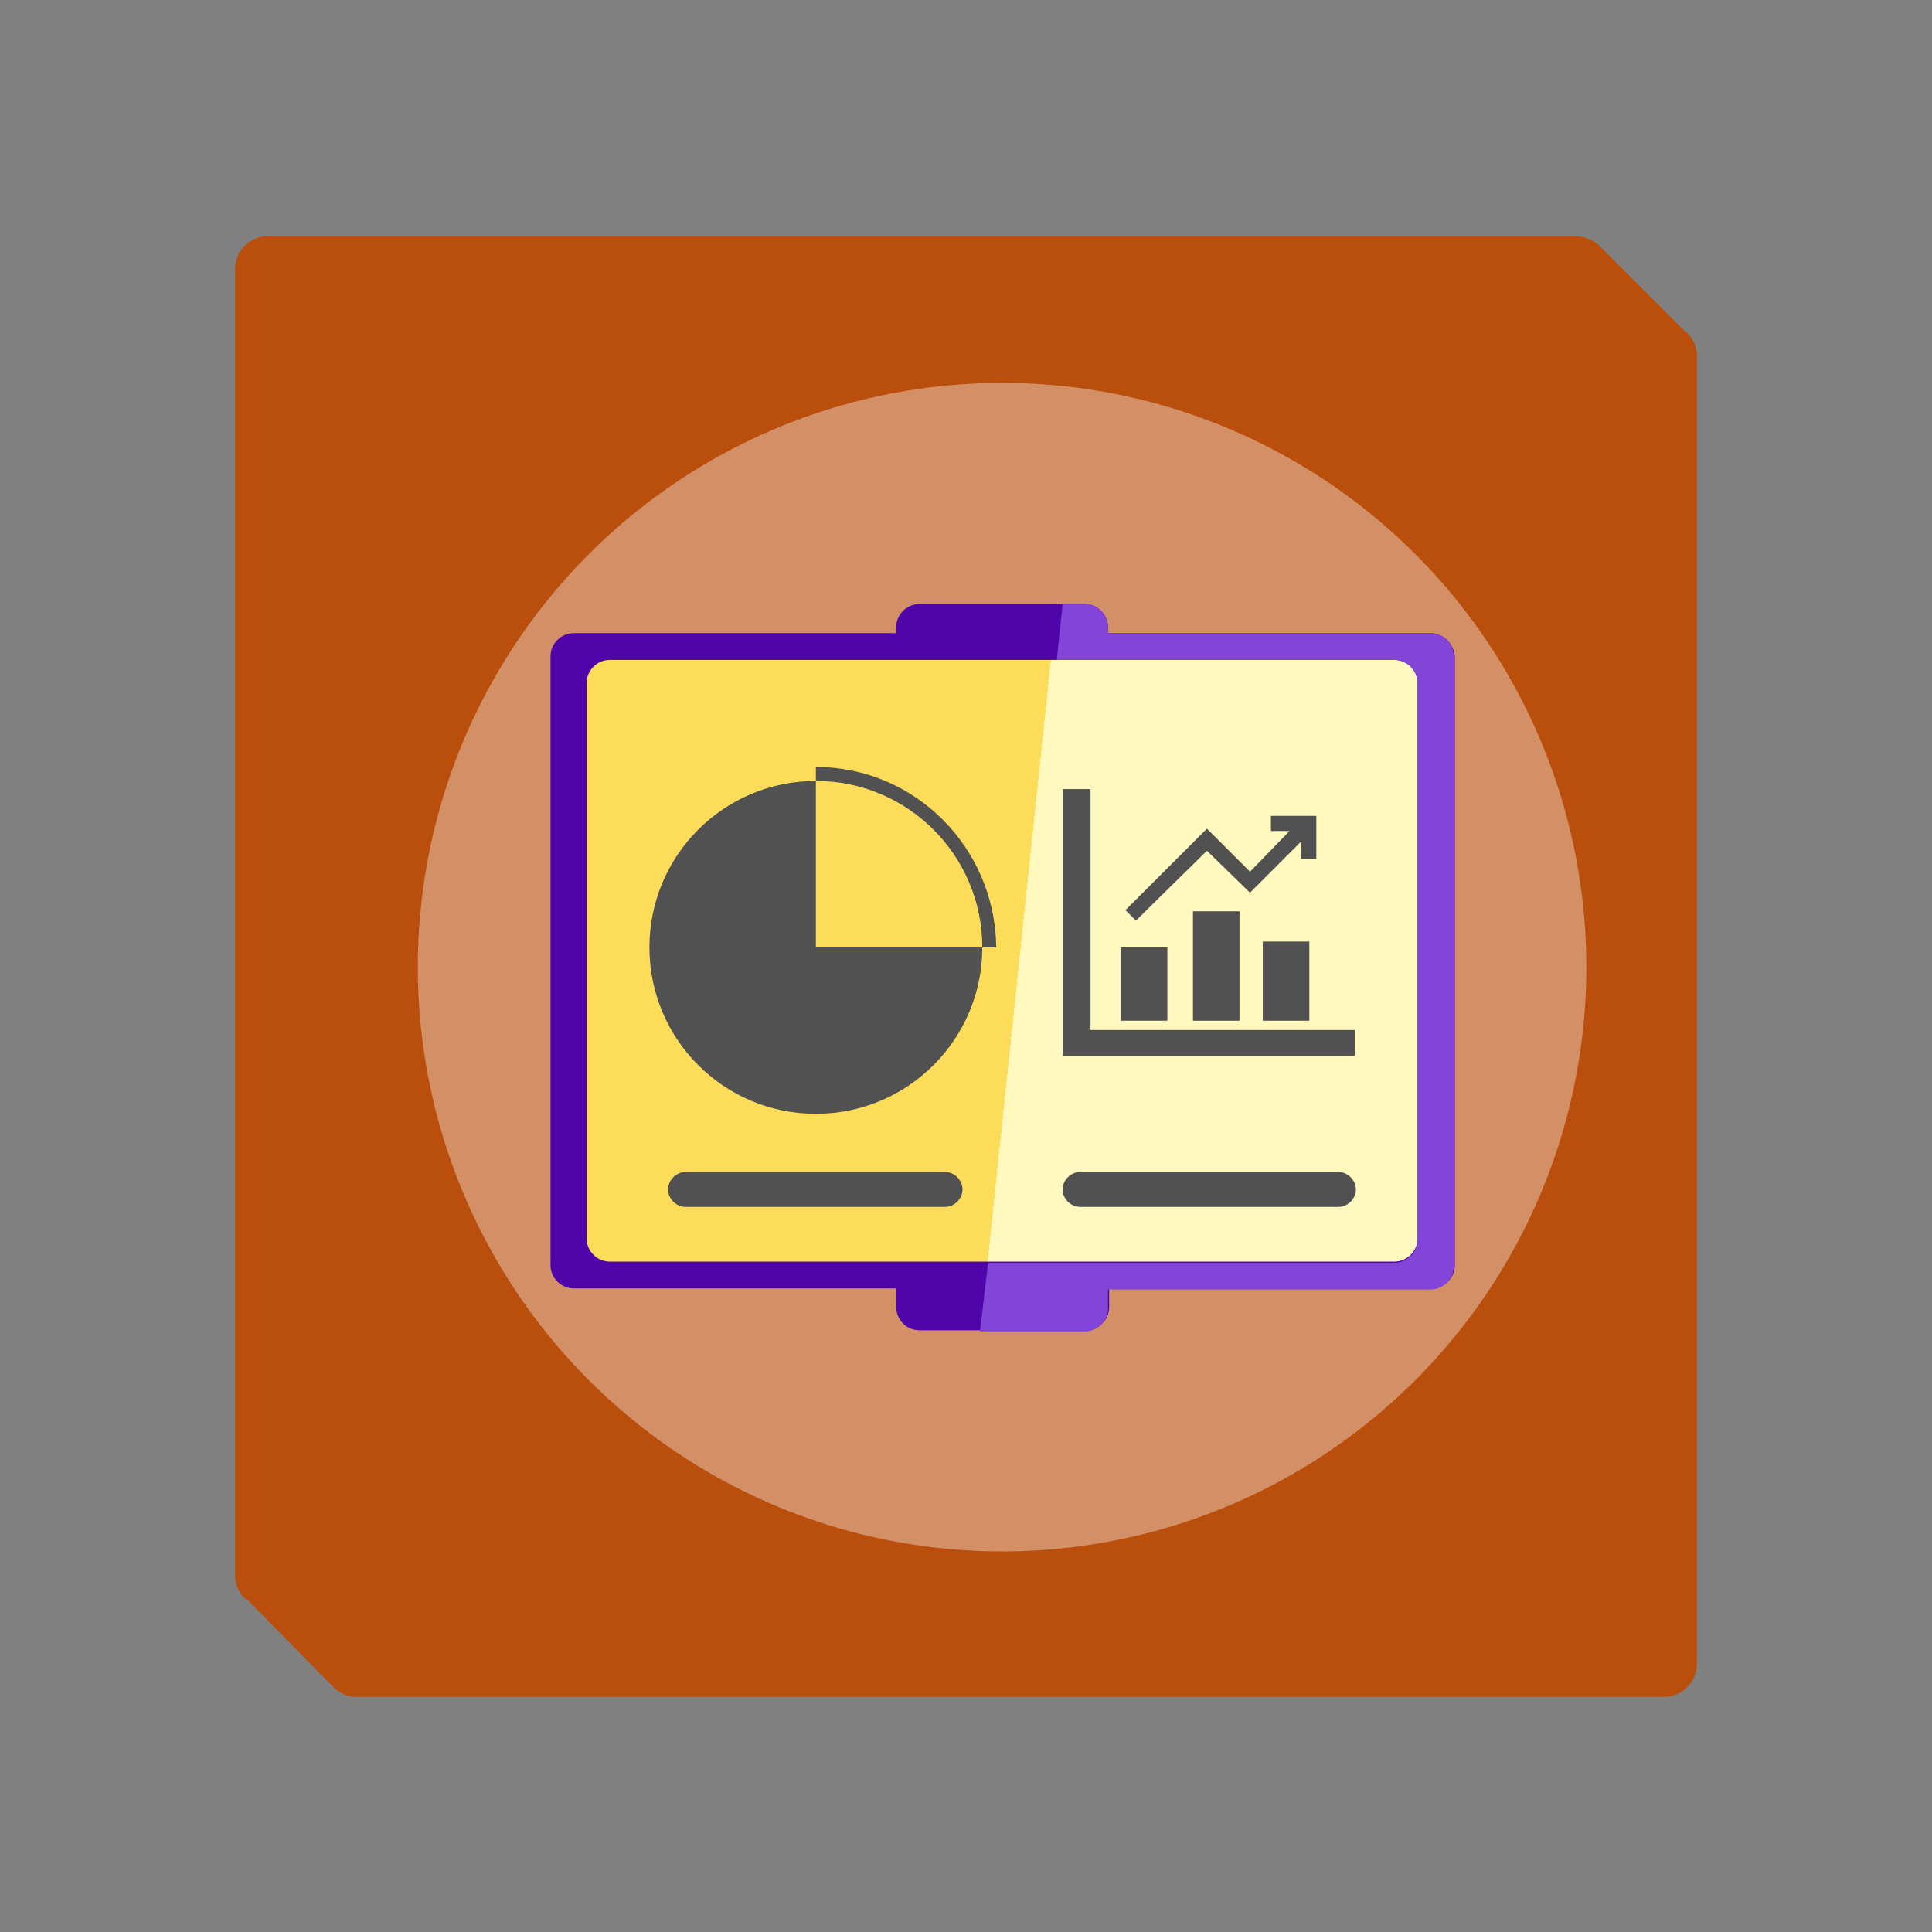 <?xml version="1.0" encoding="utf-8"?>
<!-- Generator: Adobe Illustrator 22.0.1, SVG Export Plug-In . SVG Version: 6.00 Build 0)  -->
<svg version="1.1" id="Capa_1" xmlns="http://www.w3.org/2000/svg" xmlns:xlink="http://www.w3.org/1999/xlink" x="0px" y="0px"
	 viewBox="0 0 166 166" style="enable-background:new 0 0 166 166;" xml:space="preserve">
<rect x="0" y="0" width="166" height="166" fill="#808080" stroke="none"/>
<style type="text/css">
	.st0{fill:#BA4F0D;}
	.st1{opacity:0.37;fill:#FFFFFF;enable-background:new    ;}
	.st2{fill:url(#SVGID_1_);}
	.st3{fill:#5005AB;}
	.st4{fill:#515151;}
	.st5{fill:#8245D8;}
</style>
<title>btn6vivienda rural</title>
<g id="Planeacion">
	<g id="Layer_1_3_">
		<path class="st0" d="M145.8,30.6V143c0,1.5-1.3,2.8-2.8,2.8H30.6c-0.7,0-1.4-0.3-1.9-0.8l-0.3-0.3l-7.1-7.2l-0.3-0.2
			c-0.5-0.5-0.8-1.2-0.8-1.9V23.1c0-1.6,1.3-2.8,2.8-2.8h112.4c0.7,0,1.5,0.3,2,0.8l0.2,0.2l7.1,7.1l0,0
			C145.4,28.9,145.8,29.7,145.8,30.6z"/>
		<circle class="st1" cx="86.1" cy="83.1" r="50.2"/>
	</g>
	<g>
		
			<linearGradient id="SVGID_1_" gradientUnits="userSpaceOnUse" x1="47.206" y1="89.477" x2="124.794" y2="81.323" gradientTransform="matrix(1 0 0 -1 0 168)">
			<stop  offset="0.52" style="stop-color:#FCDC59"/>
			<stop  offset="0.52" style="stop-color:#FFF9BF"/>
		</linearGradient>
		<rect x="49.5" y="56.7" class="st2" width="73" height="51.8"/>
		<path class="st3" d="M122.9,54.4H95.2v-0.5c0-1.1-0.9-2-2-2H79c-1.1,0-2,0.9-2,2v0.5H49.3c-1.1,0-2,0.9-2,2v52.3c0,1.1,0.9,2,2,2
			H77v1.6c0,1.1,0.9,2,2,2h14.3c1.1,0,2-0.9,2-2v-1.6H123c1.1,0,2-0.9,2-2V56.4C124.9,55.3,124,54.4,122.9,54.4z M121.8,106.4
			c0,1.1-0.9,2-2,2H52.4c-1.1,0-2-0.9-2-2V58.7c0-1.1,0.9-2,2-2h67.4c1.1,0,2,0.9,2,2V106.4z"/>
		<g>
			<path class="st4" d="M70.1,67.1c-7.9,0-14.3,6.4-14.3,14.3s6.4,14.3,14.3,14.3s14.3-6.4,14.3-14.3H70.1V67.1z"/>
			<path class="st4" d="M70.1,65.9v1.2c7.9,0,14.3,6.4,14.3,14.3h1.2C85.5,72.8,78.6,65.9,70.1,65.9z"/>
		</g>
		<polygon class="st4" points="93.7,88.5 93.7,67.8 91.3,67.8 91.3,88.5 91.3,90.7 93.7,90.7 116.4,90.7 116.4,88.5 		"/>
		<path class="st4" d="M115,103.7H92.8c-0.8,0-1.5-0.7-1.5-1.5l0,0c0-0.8,0.7-1.5,1.5-1.5H115c0.8,0,1.5,0.7,1.5,1.5l0,0
			C116.5,103,115.8,103.7,115,103.7z"/>
		<path class="st4" d="M81.2,103.7H58.9c-0.8,0-1.5-0.7-1.5-1.5l0,0c0-0.8,0.7-1.5,1.5-1.5h22.3c0.8,0,1.5,0.7,1.5,1.5l0,0
			C82.7,103,82,103.7,81.2,103.7z"/>
		<rect x="96.3" y="81.4" class="st4" width="4" height="6.3"/>
		<rect x="102.5" y="78.3" class="st4" width="4" height="9.4"/>
		<rect x="108.5" y="80.9" class="st4" width="4" height="6.8"/>
		<polygon class="st4" points="109.2,70.1 109.2,71.4 110.8,71.4 107.4,74.9 103.7,71.2 96.7,78.2 97.6,79.1 103.7,73.1 107.4,76.7 
			111.8,72.3 111.8,73.8 113.1,73.8 113.1,70.1 		"/>
		<path class="st5" d="M122.9,54.4H95.2v-0.5c0-1.1-0.9-2-2-2h-1.9l-0.5,4.8h29c1.1,0,2,0.9,2,2v47.8c0,1.1-0.9,2-2,2H84.9l-0.7,5.9
			h9c1.1,0,2-0.9,2-2v-1.6h27.7c1.1,0,2-0.9,2-2V56.4C124.9,55.3,124,54.4,122.9,54.4z"/>
	</g>
</g>
</svg>
